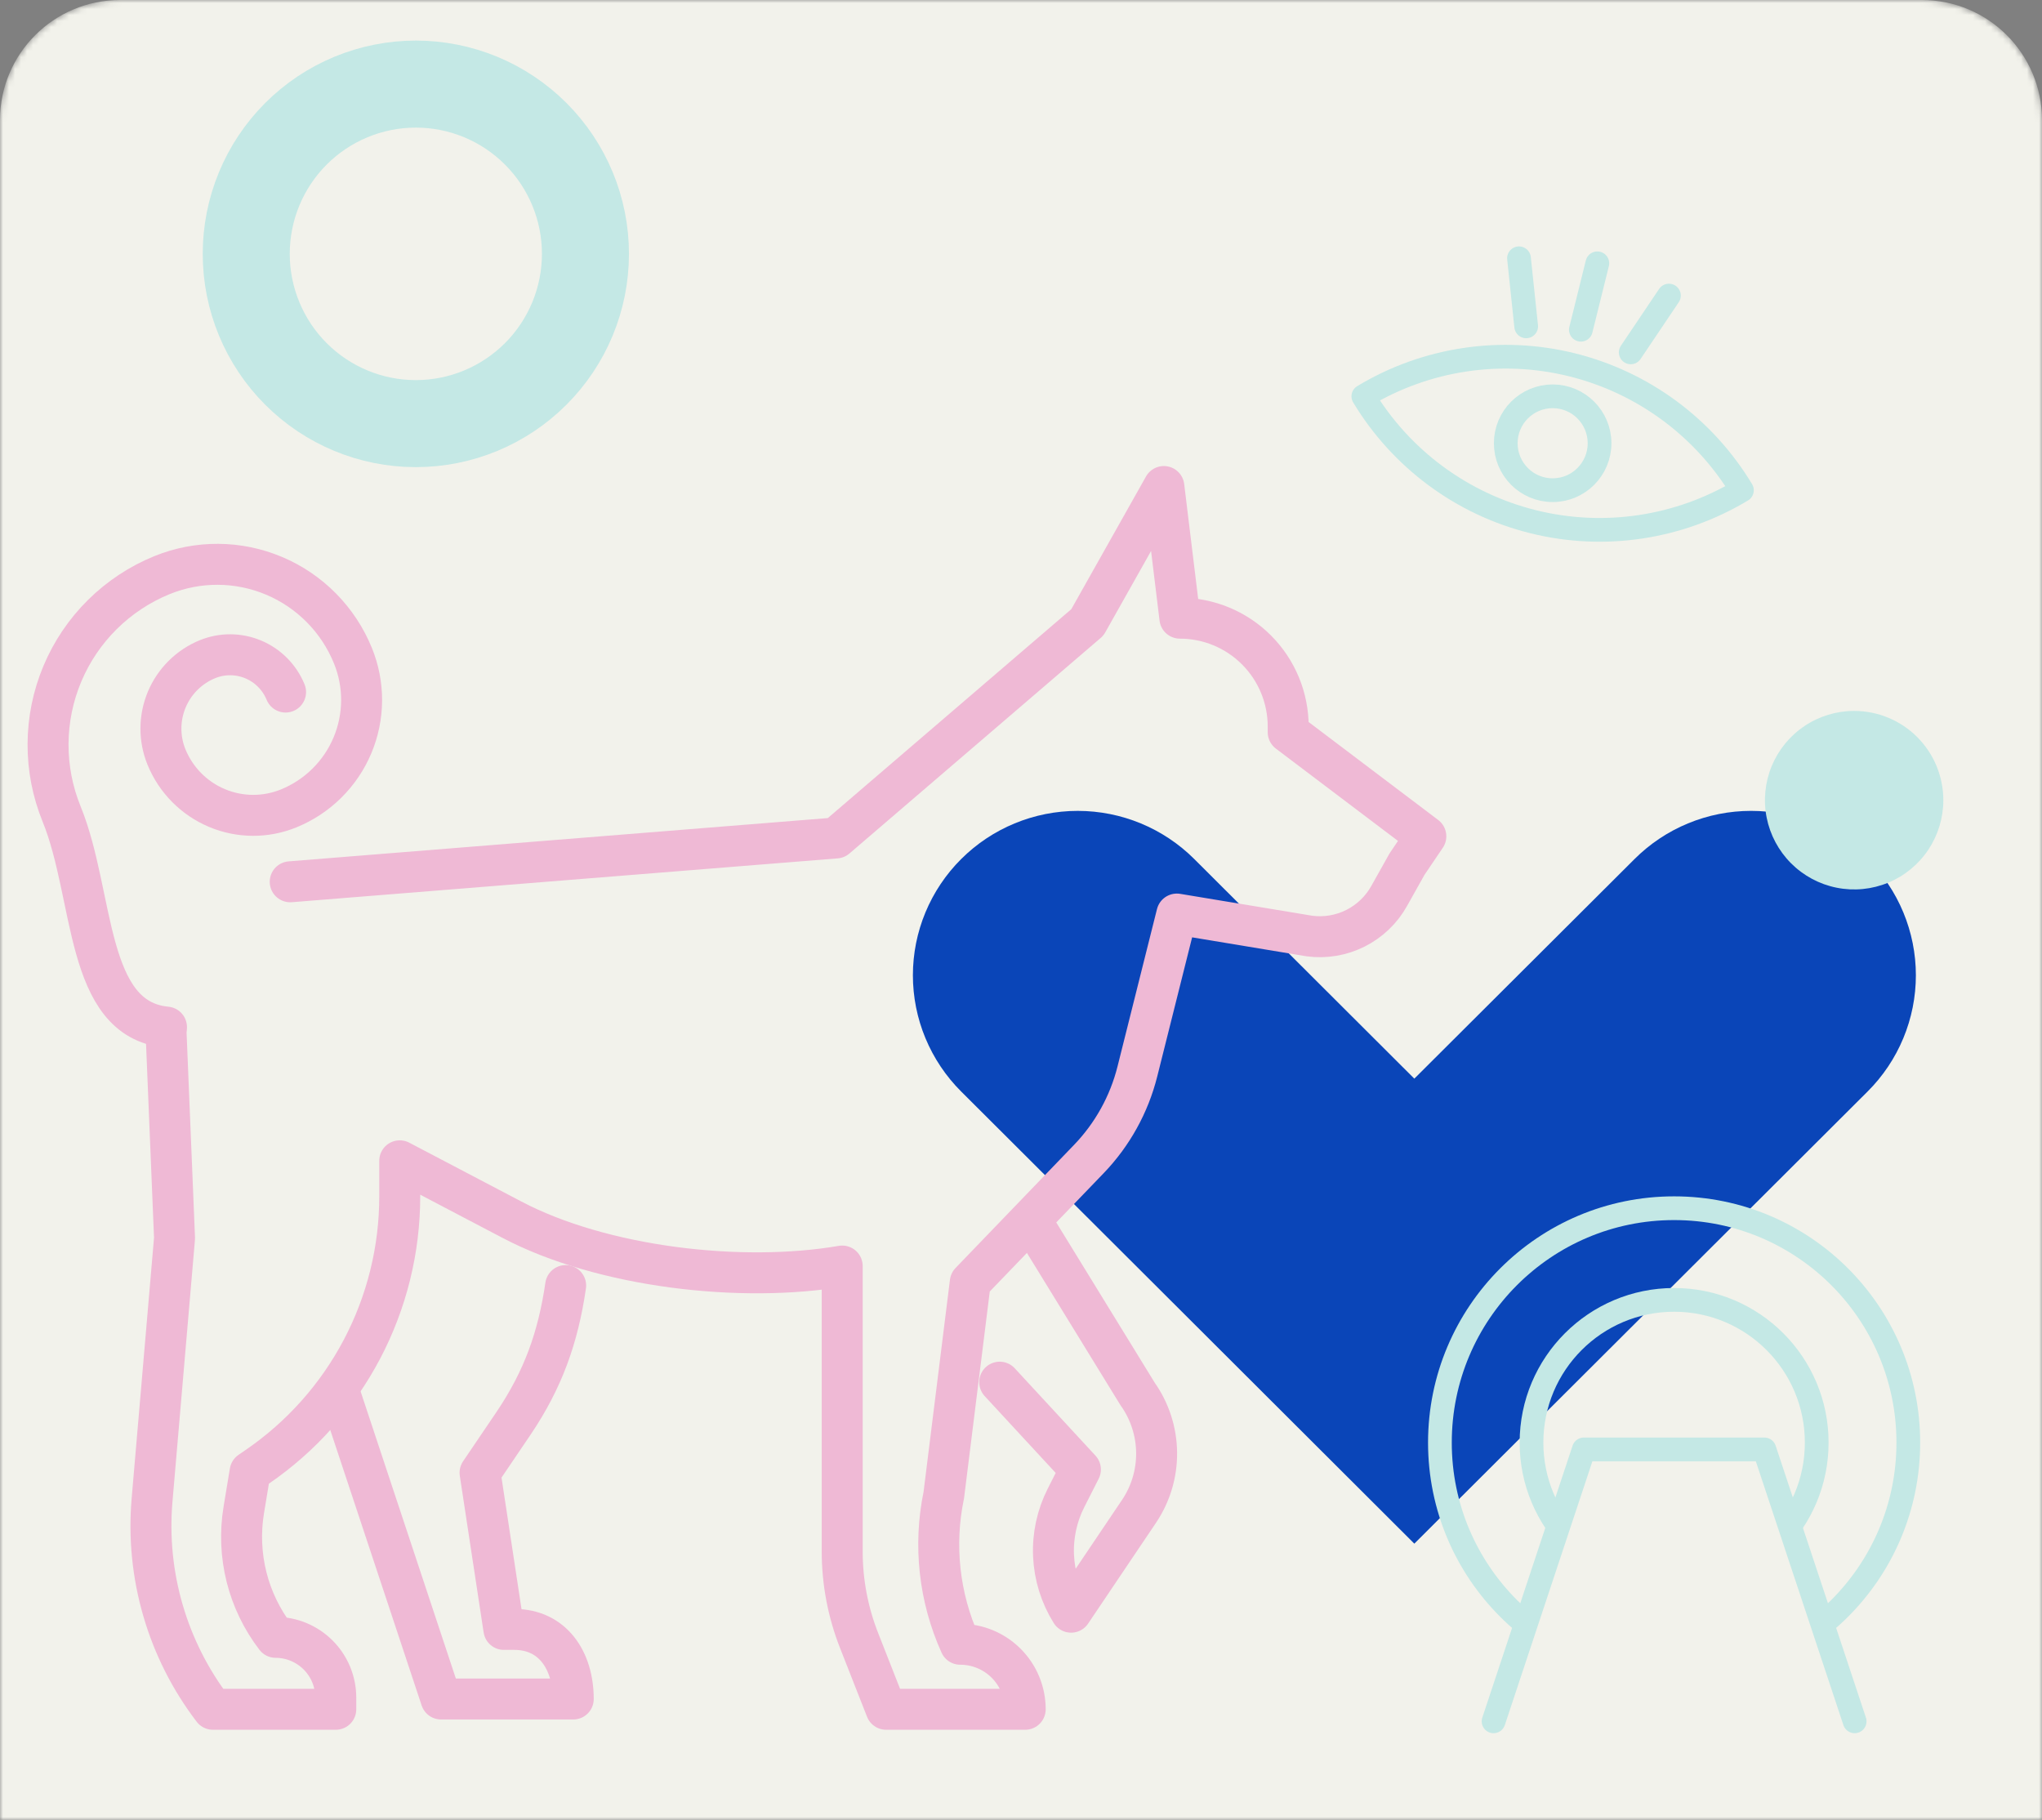 <svg width="340" height="303" viewBox="0 0 340 303" fill="none" xmlns="http://www.w3.org/2000/svg">
<rect x="0" y="0" width="340" height="303" fill="#808080" stroke="none"/>
<mask id="mask0" mask-type="alpha" maskUnits="userSpaceOnUse" x="0" y="0" width="340" height="303">
<path d="M0 20C0 8.954 8.954 0 20 0H320C331.046 0 340 8.954 340 20V303H0V20Z" fill="#F2F2EB"/>
</mask>
<g mask="url(#mask0)">
<path d="M0 20C0 8.954 8.954 0 20 0H320C331.046 0 340 8.954 340 20V303H0V20Z" fill="#F2F2EB"/>
<path d="M97.479 42.268C97.477 49.762 94.501 56.949 89.205 62.248C83.91 67.548 76.728 70.526 69.239 70.528C61.75 70.528 54.567 67.551 49.271 62.251C43.975 56.951 41 49.763 41 42.268C40.999 38.556 41.728 34.88 43.147 31.451C44.566 28.021 46.646 24.905 49.268 22.28C51.891 19.655 55.004 17.573 58.431 16.152C61.857 14.731 65.53 14 69.239 14C76.73 14.002 83.912 16.981 89.208 22.282C94.504 27.583 97.479 34.772 97.479 42.268" stroke="#C4E8E5" stroke-width="14.49" stroke-miterlimit="10"/>
<path d="M310.96 143.02C308.413 140.477 305.388 138.46 302.059 137.084C298.73 135.708 295.162 135 291.558 135C287.955 135 284.387 135.708 281.058 137.084C277.728 138.46 274.704 140.477 272.157 143.02L235.49 179.581L198.85 143.02C193.704 137.886 186.723 135.002 179.445 135.002C172.167 135.002 165.187 137.886 160.04 143.02V143.02C157.491 145.561 155.469 148.578 154.09 151.898C152.71 155.219 152 158.778 152 162.373C152 165.967 152.71 169.527 154.09 172.847C155.469 176.168 157.491 179.185 160.04 181.726L196.693 218.287L235.49 257L310.96 181.726C313.509 179.185 315.531 176.168 316.91 172.847C318.29 169.527 319 165.967 319 162.373C319 158.778 318.29 155.219 316.91 151.898C315.531 148.578 313.509 145.561 310.96 143.02V143.02Z" fill="#0A45B8"/>
<path d="M323.57 133.22C323.57 136.16 322.699 139.033 321.068 141.477C319.436 143.921 317.116 145.826 314.403 146.951C311.689 148.075 308.703 148.37 305.823 147.796C302.942 147.223 300.296 145.807 298.219 143.729C296.142 141.651 294.728 139.003 294.154 136.12C293.581 133.237 293.876 130.249 295 127.533C296.124 124.818 298.027 122.497 300.469 120.864C302.911 119.231 305.783 118.359 308.72 118.359C312.658 118.359 316.436 119.925 319.221 122.712C322.006 125.499 323.57 129.279 323.57 133.22" fill="#C4E8E5"/>
<path d="M27.618 171.078L29.061 206.14L25.317 249.757C24.249 262.221 27.863 274.635 35.452 284.574H55.91V282.64C55.91 279.981 54.857 277.432 52.981 275.549C51.106 273.667 48.561 272.606 45.905 272.598C43.616 269.619 41.963 266.201 41.048 262.557C40.134 258.912 39.977 255.118 40.588 251.41L41.642 245.029L42.817 244.22C50.136 239.212 56.123 232.494 60.26 224.646C64.397 216.799 66.559 208.061 66.558 199.189V193.262L85.198 203.043C100.274 210.984 123.43 213.67 140.231 210.782V258.326C140.233 263.415 141.195 268.458 143.066 273.19L147.539 284.574H170.702C170.702 281.702 169.562 278.948 167.533 276.917C165.503 274.887 162.751 273.746 159.881 273.746C156.367 265.964 155.41 257.267 157.147 248.905L161.555 213.475L181.291 192.973C185.214 188.9 188.002 183.87 189.378 178.384L195.95 152.179L218.031 155.839C220.654 156.184 223.321 155.734 225.686 154.546C228.051 153.358 230.006 151.487 231.297 149.176L234.276 143.863L237.407 139.235L214.489 121.91V120.964C214.489 116.178 212.589 111.587 209.207 108.203C205.825 104.818 201.238 102.917 196.455 102.917L193.786 81L181.053 103.617L139.214 139.51L48.322 146.808" stroke="#EFB9D5" stroke-width="6.82" stroke-linecap="round" stroke-linejoin="round"/>
<path d="M56.589 232.071L73.44 282.863H95.449C95.449 276.467 92.037 271.277 85.638 271.277H83.9L79.932 245.195L85.53 236.929C90.435 229.652 92.931 222.643 94.186 214.031" stroke="#EFB9D5" stroke-width="6.82" stroke-linecap="round" stroke-linejoin="round"/>
<path d="M166.453 230.115L179.892 244.654L177.49 249.389C175.983 252.365 175.269 255.679 175.418 259.012C175.567 262.345 176.574 265.582 178.341 268.411L189.652 251.62C191.604 248.72 192.625 245.294 192.58 241.799C192.535 238.303 191.426 234.904 189.4 232.056L172.036 203.794" stroke="#EFB9D5" stroke-width="6.82" stroke-linecap="round" stroke-linejoin="round"/>
<path d="M27.719 171C14.078 169.686 15.795 149.111 10.262 135.532C8.749 131.823 7.98 127.852 8 123.846C8.021 119.839 8.829 115.876 10.38 112.183C11.931 108.489 14.193 105.137 17.038 102.319C19.883 99.5 23.255 97.27 26.962 95.756C32.954 93.313 39.67 93.352 45.634 95.865C51.597 98.377 56.319 103.158 58.76 109.154C59.729 111.526 60.221 114.066 60.209 116.629C60.196 119.192 59.678 121.727 58.685 124.089C57.692 126.451 56.243 128.594 54.422 130.395C52.6 132.197 50.441 133.621 48.069 134.586C44.237 136.152 39.94 136.13 36.124 134.526C32.308 132.921 29.285 129.866 27.719 126.032C27.099 124.512 26.785 122.885 26.794 121.244C26.802 119.603 27.134 117.979 27.769 116.466C28.405 114.953 29.332 113.58 30.498 112.426C31.665 111.272 33.046 110.358 34.565 109.739C37.014 108.749 39.754 108.77 42.187 109.797C44.62 110.824 46.548 112.773 47.55 115.218" stroke="#EFB9D5" stroke-width="6.82" stroke-linecap="round" stroke-linejoin="round"/>
<path d="M278.745 279.198C300.281 279.198 317.74 261.727 317.74 240.175C317.74 218.624 300.281 201.153 278.745 201.153C257.209 201.153 239.75 218.624 239.75 240.175C239.75 261.727 257.209 279.198 278.745 279.198Z" stroke="#C4E8E5" stroke-width="3.95" stroke-linecap="round" stroke-linejoin="round"/>
<path d="M278.745 263.938C291.859 263.938 302.49 253.299 302.49 240.175C302.49 227.052 291.859 216.413 278.745 216.413C265.631 216.413 255 227.052 255 240.175C255 253.299 265.631 263.938 278.745 263.938Z" stroke="#C4E8E5" stroke-width="3.95" stroke-linecap="round" stroke-linejoin="round"/>
<path d="M308.806 286.582L293.775 241.31H263.715L248.684 286.582" fill="#F2F2EB"/>
<path d="M308.806 286.582L293.775 241.31H263.715L248.684 286.582" stroke="#C4E8E5" stroke-width="3.95" stroke-linecap="round" stroke-linejoin="round"/>
<path d="M258.522 81.608C262.835 81.608 266.331 78.11 266.331 73.794C266.331 69.479 262.835 65.98 258.522 65.98C254.21 65.98 250.714 69.479 250.714 73.794C250.714 78.11 254.21 81.608 258.522 81.608Z" stroke="#C4E8E5" stroke-width="3.95" stroke-linecap="round" stroke-linejoin="round"/>
<path d="M227 65.98C233.288 76.418 243.461 83.929 255.282 86.862C267.103 89.796 279.604 87.912 290.037 81.624C283.75 71.185 273.577 63.672 261.756 60.739C249.934 57.805 237.432 59.691 227 65.98Z" stroke="#C4E8E5" stroke-width="3.95" stroke-linecap="round" stroke-linejoin="round"/>
<path d="M263.22 54.897L265.963 43.837" stroke="#C4E8E5" stroke-width="3.95" stroke-linecap="round" stroke-linejoin="round"/>
<path d="M271.521 58.667L277.883 49.211" stroke="#C4E8E5" stroke-width="3.95" stroke-linecap="round" stroke-linejoin="round"/>
<path d="M252.918 43L254.114 54.334" stroke="#C4E8E5" stroke-width="3.95" stroke-linecap="round" stroke-linejoin="round"/>
</g>
</svg>
